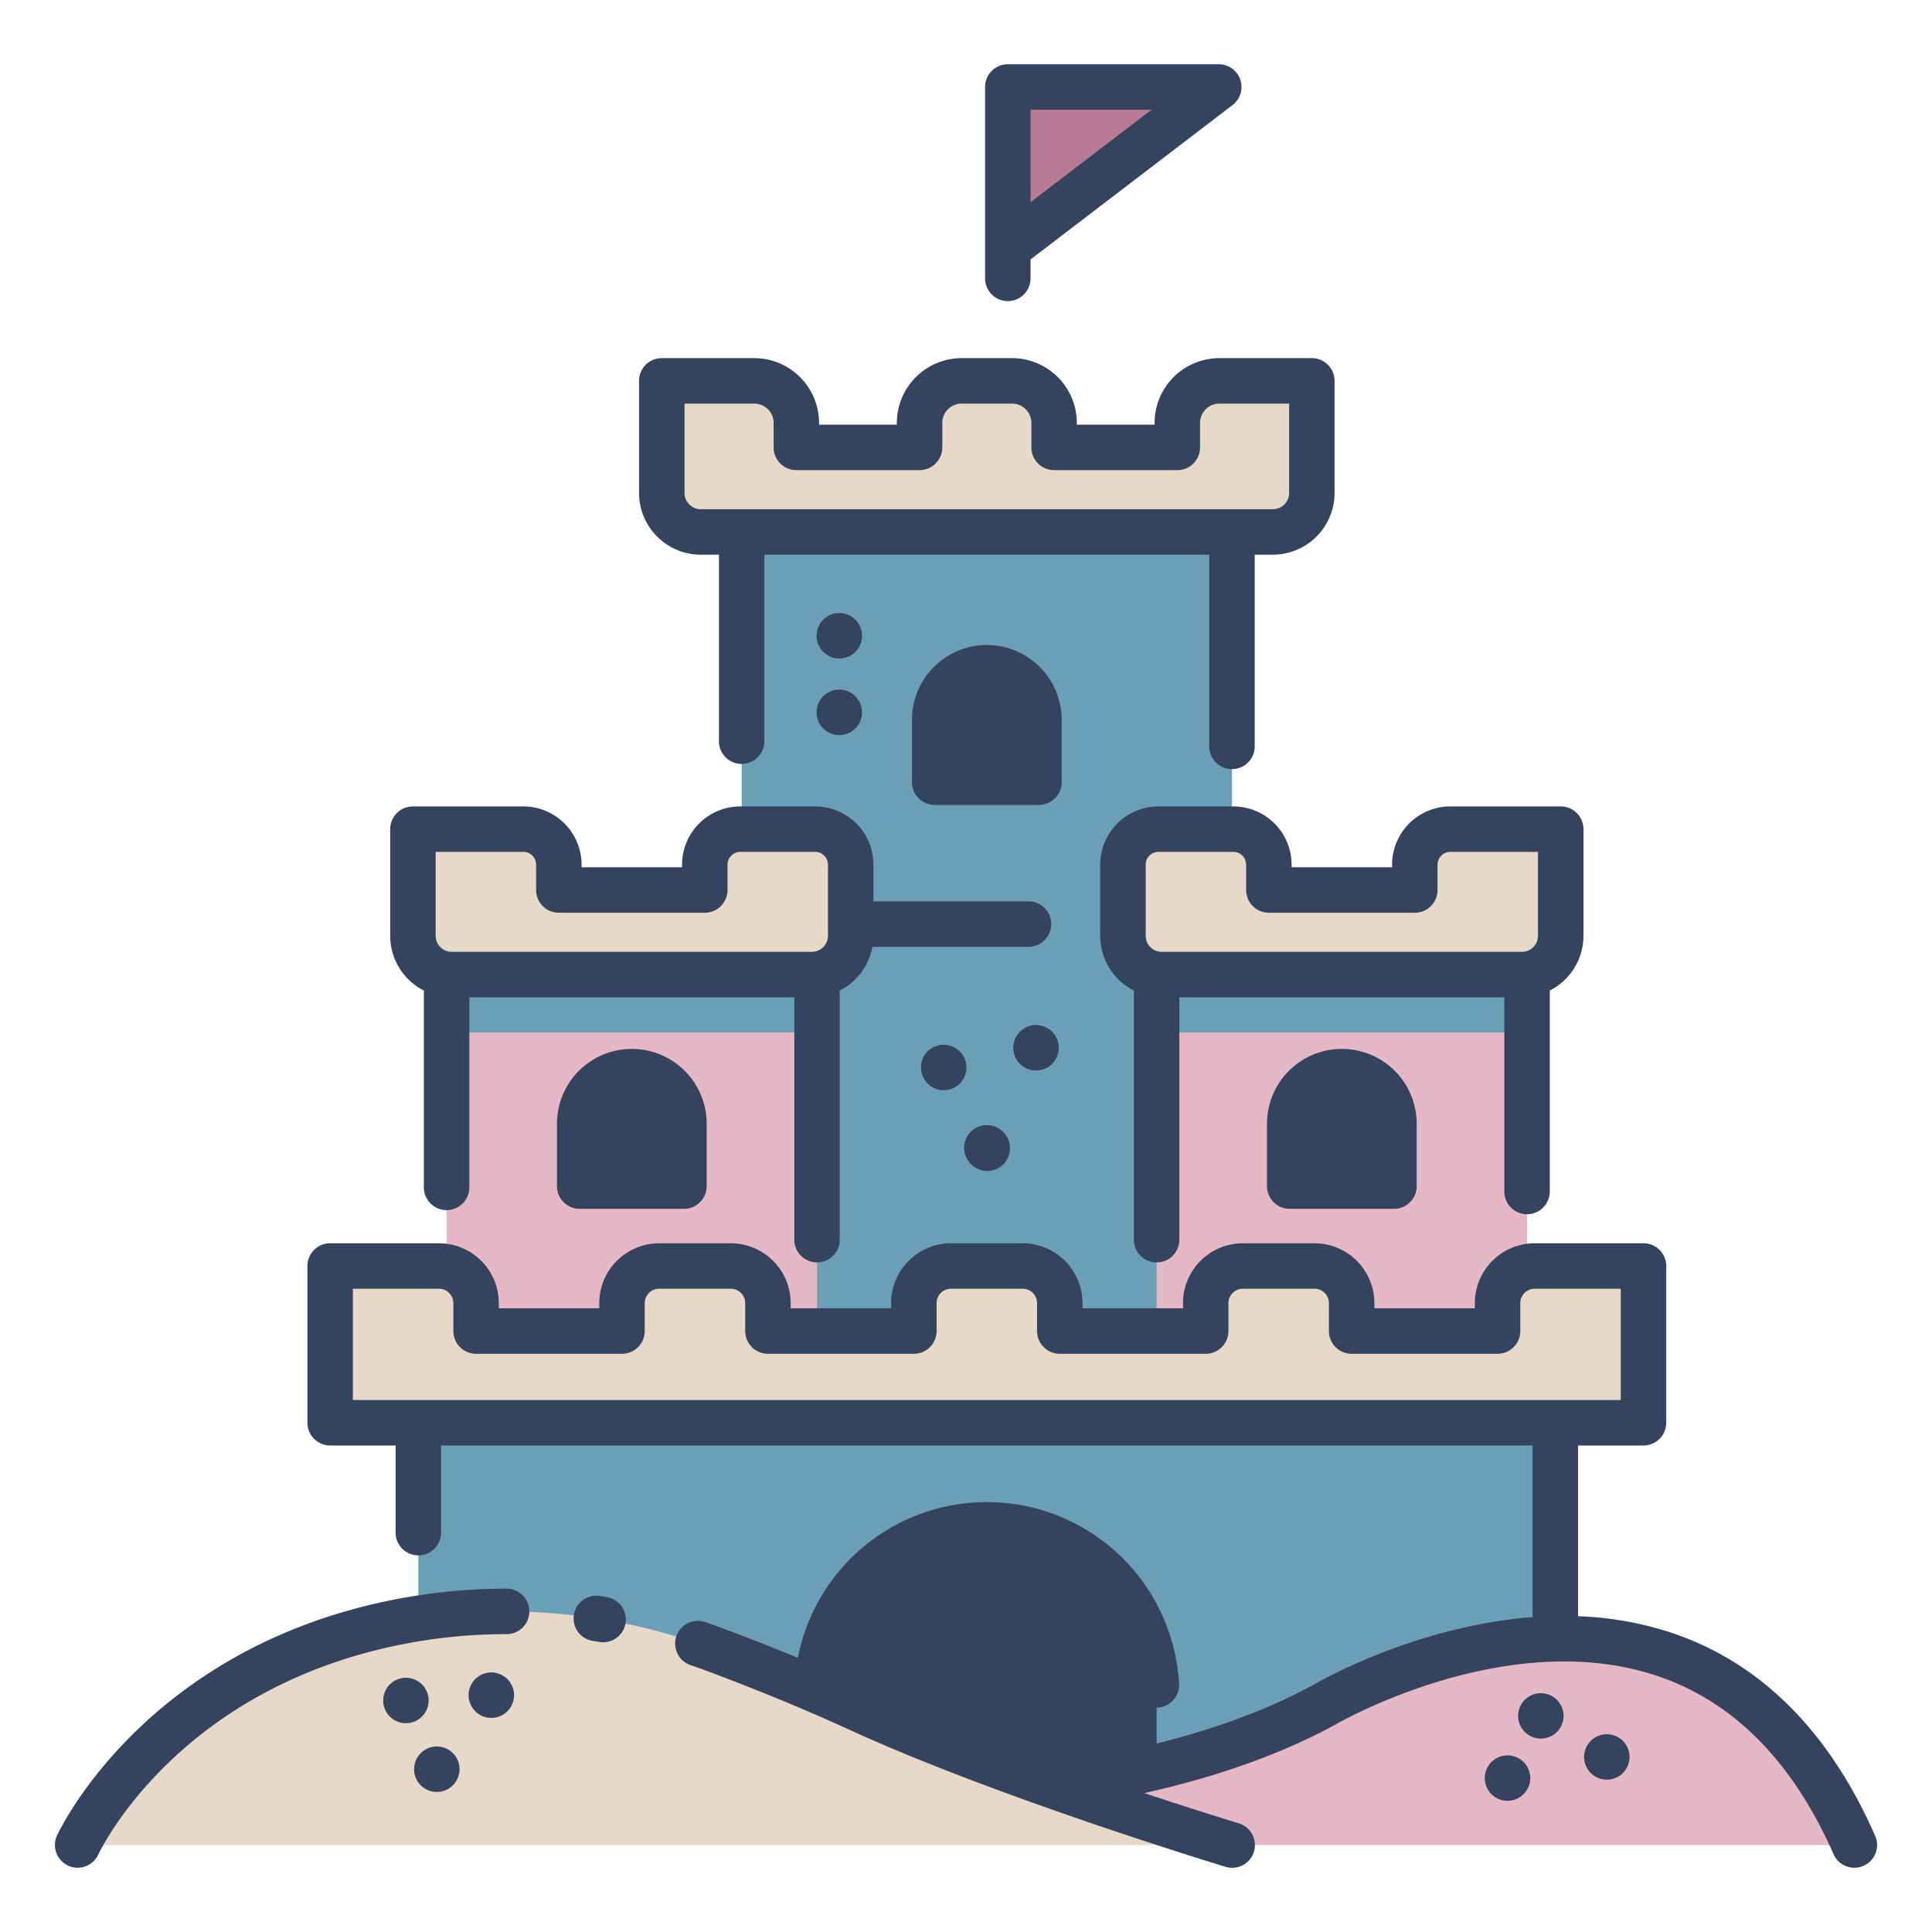 <svg id="SvgjsSvg1001" width="288" height="288" xmlns="http://www.w3.org/2000/svg" version="1.1" xmlns:xlink="http://www.w3.org/1999/xlink" xmlns:svgjs="http://svgjs.com/svgjs"><defs id="SvgjsDefs1002"></defs><g id="SvgjsG1008" transform="matrix(1,0,0,1,0,0)"><svg xmlns="http://www.w3.org/2000/svg" viewBox="0 0 340 340" width="288" height="288"><polygon fill="#b77b93" points="177.357 15.306 214.484 15.306 177.357 43.682 177.357 15.306" class="color51869c svgShape"></polygon><rect width="86.29" height="145.688" x="130.52" y="93.613" fill="#6a9fb5" class="colorb77b93 svgShape"></rect><rect width="65.187" height="74.608" x="78.595" y="164.693" fill="#e6b8c5" class="colore6b8c5 svgShape"></rect><rect width="65.187" height="74.608" x="203.547" y="164.693" fill="#e6b8c5" class="colore6b8c5 svgShape"></rect><rect width="200.093" height="66.615" x="73.618" y="250.381" fill="#6a9fb5" class="colorb77b93 svgShape"></rect><path fill="#34435e" d="M173.665,268.35h0a29.882,29.882,0,0,1,29.882,29.882v21.461a0,0,0,0,1,0,0H143.783a0,0,0,0,1,0,0V298.232a29.882,29.882,0,0,1,29.882-29.882Z" class="color34435e svgShape"></path><path fill="#e6b8c5" d="M167.609,315.839s37.222-.428,65.458-15.83c0,0,65.459-38.5,93.268,24.684H213.958Z" class="colore6b8c5 svgShape"></path><path fill="#e7d9c8" d="M263.547 229.33v4.912H237.866V229.33a6.537 6.537 0 0 0-6.536-6.537H218.722a6.537 6.537 0 0 0-6.536 6.537v4.912H186.505V229.33a6.537 6.537 0 0 0-6.536-6.537H167.361a6.537 6.537 0 0 0-6.536 6.537v4.912H135.144V229.33a6.537 6.537 0 0 0-6.537-6.537H116a6.537 6.537 0 0 0-6.537 6.537v4.912H83.783V229.33a6.537 6.537 0 0 0-6.537-6.537H58.1v27.588H289.228V222.793H270.084A6.537 6.537 0 0 0 263.547 229.33zM248.981 152.165v4.464H223.3v-4.464a6.249 6.249 0 0 0-6.249-6.249H203.868a6.248 6.248 0 0 0-6.248 6.249v12.522a6.817 6.817 0 0 0 6.817 6.817h63.408a6.817 6.817 0 0 0 6.817-6.817V145.916H255.229A6.249 6.249 0 0 0 248.981 152.165zM124.029 156.629H98.349v-4.464a6.249 6.249 0 0 0-6.249-6.249H72.668v18.771a6.817 6.817 0 0 0 6.817 6.817h63.408a6.817 6.817 0 0 0 6.817-6.817V152.165a6.249 6.249 0 0 0-6.248-6.249H130.278a6.249 6.249 0 0 0-6.249 6.249zM230.866 86.758V67.025H214.594a7.408 7.408 0 0 0-7.408 7.408v4.3H185.505v-4.3a7.408 7.408 0 0 0-7.408-7.408h-8.864a7.408 7.408 0 0 0-7.408 7.408v4.3H140.144v-4.3a7.408 7.408 0 0 0-7.408-7.408H116.463V86.758a6.855 6.855 0 0 0 6.855 6.855H224.012A6.854 6.854 0 0 0 230.866 86.758z" class="colore7d9c8 svgShape"></path><path fill="#34435e" d="M111.189 188.592h0a9.172 9.172 0 0 1 9.172 9.172v10.97a0 0 0 0 1 0 0H102.017a0 0 0 0 1 0 0v-10.97A9.172 9.172 0 0 1 111.189 188.592zM173.665 117.512h0a9.172 9.172 0 0 1 9.172 9.172v10.97a0 0 0 0 1 0 0H164.493a0 0 0 0 1 0 0v-10.97A9.172 9.172 0 0 1 173.665 117.512zM236.141 188.592h0a9.172 9.172 0 0 1 9.172 9.172v10.97a0 0 0 0 1 0 0H226.969a0 0 0 0 1 0 0v-10.97A9.172 9.172 0 0 1 236.141 188.592z" class="color34435e svgShape"></path><path fill="#e7d9c8" d="M13.665,324.693S28.608,292.573,72.439,285a102.7,102.7,0,0,1,53.325,5.3c7.281,2.716,16.3,6.308,25.588,10.563,26.006,11.914,65.458,23.828,65.458,23.828Z" class="colore7d9c8 svgShape"></path><rect width="200.093" height="11.325" x="73.618" y="250.381" fill="#6a9fb5" class="color6a9fb5 svgShape"></rect><rect width="86.29" height="11.325" x="130.52" y="93.613" fill="#6a9fb5" class="color6a9fb5 svgShape"></rect><rect width="65.187" height="10.196" x="78.595" y="171.504" fill="#6a9fb5" class="color6a9fb5 svgShape"></rect><rect width="65.187" height="10.196" x="203.547" y="171.504" fill="#6a9fb5" class="color6a9fb5 svgShape"></rect><path fill="#34435e" d="M212.809 131.352a4 4 0 0 0 8 0V97.613h3.2a10.866 10.866 0 0 0 10.853-10.855V67.025a4 4 0 0 0-4-4H214.594a11.422 11.422 0 0 0-11.409 11.409v.3h-13.68v-.3A11.421 11.421 0 0 0 178.1 63.025h-8.864a11.421 11.421 0 0 0-11.408 11.409v.3H144.144v-.3a11.422 11.422 0 0 0-11.408-11.409H116.463a4 4 0 0 0-4 4V86.758a10.867 10.867 0 0 0 10.855 10.855h3.2v32.826a4 4 0 1 0 8 0V97.613h78.289zM130.52 89.613h-7.2a2.857 2.857 0 0 1-2.855-2.855V71.025h12.273a3.412 3.412 0 0 1 3.408 3.409v4.3a4 4 0 0 0 4 4h21.681a4 4 0 0 0 4-4v-4.3a3.412 3.412 0 0 1 3.408-3.409H178.1a3.412 3.412 0 0 1 3.408 3.409v4.3a4 4 0 0 0 4 4h21.68a4 4 0 0 0 4-4v-4.3a3.413 3.413 0 0 1 3.409-3.409h12.272V86.758a2.857 2.857 0 0 1-2.853 2.855H130.52zM105.44 280.854a4 4 0 0 0-1.236 7.9q.633.1 1.265.205a4.1 4.1 0 0 0 .668.056 4 4 0 0 0 .657-7.946C106.344 281 105.892 280.924 105.44 280.854zM11.971 328.311a4 4 0 0 0 5.316-1.922c.583-1.236 14.744-30.348 55.833-37.446a94.235 94.235 0 0 1 16-1.362.2.2 0 0 0 .035 0 4 4 0 0 0 0-8h-.035a102.3 102.3 0 0 0-17.358 1.479c-45.373 7.837-61.075 40.557-61.721 41.945A4 4 0 0 0 11.971 328.311z" class="color1b2a45 svgShape"></path><path fill="#34435e" d="M58.1,254.38H69.618v15.337a4,4,0,0,0,8,0V254.381H269.712v30.21c-20.341,1.538-37.146,11.08-38.613,11.935-14.9,8.114-32.535,11.893-44.711,13.635a3.954,3.954,0,0,0-.426.105c-10.984-3.9-23-8.482-32.944-13.038-1.645-.753-3.325-1.5-5.026-2.248a25.88,25.88,0,0,1,51.513,1.769,4,4,0,0,0,3.99,3.775q.114,0,.228-.006a4,4,0,0,0,3.77-4.219,33.882,33.882,0,0,0-67.084-4.548q-6.429-2.652-13.247-5.2-1.52-.567-3.053-1.09a4,4,0,0,0-2.583,7.572q1.427.486,2.84,1.013c8.967,3.347,17.486,6.863,25.32,10.452,25.954,11.891,65.57,23.9,65.967,24.021a4,4,0,1,0,2.313-7.658c-.162-.049-6.922-2.1-16.588-5.307,10.668-2.373,22.758-6.12,33.6-12.036l.114-.064c.293-.173,29.7-17.192,56.056-8.682C304.8,299.18,315.4,309.788,322.674,326.3A4,4,0,1,0,330,323.082c-8.229-18.7-20.471-30.783-36.387-35.92a58.84,58.84,0,0,0-15.9-2.729V254.38h11.515a4,4,0,0,0,4-4V222.793a4,4,0,0,0-4-4H270.084a10.548,10.548,0,0,0-10.537,10.537v.912H241.866v-.912a10.549,10.549,0,0,0-10.536-10.537H218.722a10.549,10.549,0,0,0-10.537,10.537v.912h-17.68v-.912a10.549,10.549,0,0,0-10.536-10.537H167.361a10.548,10.548,0,0,0-10.536,10.537v.912H139.144v-.912a10.549,10.549,0,0,0-10.537-10.537H116a10.549,10.549,0,0,0-10.537,10.537v.912H87.783v-.912a10.549,10.549,0,0,0-10.537-10.537H58.1a4,4,0,0,0-4,4V250.38A4,4,0,0,0,58.1,254.38Zm4-27.587H77.246a2.54,2.54,0,0,1,2.537,2.537v4.912a4,4,0,0,0,4,4h25.68a4,4,0,0,0,4-4V229.33A2.54,2.54,0,0,1,116,226.793h12.607a2.54,2.54,0,0,1,2.537,2.537v4.912a4,4,0,0,0,4,4h25.681a4,4,0,0,0,4-4V229.33a2.539,2.539,0,0,1,2.536-2.537h12.608a2.54,2.54,0,0,1,2.536,2.537v4.912a4,4,0,0,0,4,4h25.68a4,4,0,0,0,4-4V229.33a2.54,2.54,0,0,1,2.537-2.537H231.33a2.54,2.54,0,0,1,2.536,2.537v4.912a4,4,0,0,0,4,4h25.681a4,4,0,0,0,4-4V229.33a2.539,2.539,0,0,1,2.537-2.537h15.143V246.38H62.1Z" class="color1b2a45 svgShape"></path><path fill="#34435e" d="M244.981 152.165v.464H227.3v-.464a10.26 10.26 0 0 0-10.248-10.248H203.868a10.26 10.26 0 0 0-10.248 10.248v12.522a10.821 10.821 0 0 0 5.927 9.636v43.843a4 4 0 0 0 8 0V175.5h57.187v34.184a4 4 0 0 0 8 0V174.323a10.819 10.819 0 0 0 5.928-9.636v-18.77a4 4 0 0 0-4-4H255.229A10.26 10.26 0 0 0 244.981 152.165zm8 4.464v-4.464a2.251 2.251 0 0 1 2.248-2.248h15.433v14.77a2.821 2.821 0 0 1-2.817 2.817H204.437a2.821 2.821 0 0 1-2.817-2.817V152.165a2.251 2.251 0 0 1 2.248-2.248h13.185a2.251 2.251 0 0 1 2.248 2.248v4.464a4 4 0 0 0 4 4h25.68A4 4 0 0 0 252.981 156.629zM98.017 197.764v10.97a4 4 0 0 0 4 4h18.344a4 4 0 0 0 4-4v-10.97a13.172 13.172 0 0 0-26.344 0zm18.344 0v6.97H106.017v-6.97a5.172 5.172 0 0 1 10.344 0zM186.837 126.684a13.172 13.172 0 0 0-26.344 0v10.97a4 4 0 0 0 4 4h18.344a4 4 0 0 0 4-4zm-8 6.97H168.493v-6.97a5.172 5.172 0 0 1 10.344 0z" class="color1b2a45 svgShape"></path><path fill="#34435e" d="M222.969 197.764v10.97a4 4 0 0 0 4 4h18.344a4 4 0 0 0 4-4v-10.97a13.172 13.172 0 1 0-26.344 0zm18.344 0v6.97H230.969v-6.97a5.172 5.172 0 1 1 10.344 0zM147.705 115.883a3.995 3.995 0 0 0 4-4 4.129 4.129 0 0 0-.08-.78 4.387 4.387 0 0 0-.23-.75 3.828 3.828 0 0 0-.37-.69 3.985 3.985 0 0 0-6.15-.6 4.081 4.081 0 0 0-.5.6 4.579 4.579 0 0 0-.37.69 4.252 4.252 0 0 0-.22.75 3.445 3.445 0 0 0-.08.78 3.995 3.995 0 0 0 4 4zM143.785 126.143a3.809 3.809 0 0 0 .22.75 4.143 4.143 0 0 0 .37.69 3.694 3.694 0 0 0 .5.61 4.008 4.008 0 0 0 5.66 0 3.639 3.639 0 0 0 .49-.61 3.519 3.519 0 0 0 .37-.69 3.9 3.9 0 0 0 .23-.75 4.047 4.047 0 0 0 .08-.78 4.021 4.021 0 0 0-.31-1.53 3.828 3.828 0 0 0-.37-.69 3.914 3.914 0 0 0-3.32-1.78 4.025 4.025 0 0 0-2.83 1.17 4.161 4.161 0 0 0-.5.61 4.579 4.579 0 0 0-.37.69 4.019 4.019 0 0 0-.22.75 3.445 3.445 0 0 0-.08.78A3.387 3.387 0 0 0 143.785 126.143zM180.1 187.713a4.047 4.047 0 0 0 1.441.6 4.107 4.107 0 0 0 .78.07 3.987 3.987 0 0 0 2.83-1.17 4.279 4.279 0 0 0 .5-.61 3.687 3.687 0 0 0 .359-.69 3.887 3.887 0 0 0 .231-.74 3.891 3.891 0 0 0 0-1.57 3.887 3.887 0 0 0-.231-.74 4.121 4.121 0 0 0-.359-.7 4.82 4.82 0 0 0-.5-.6 4.044 4.044 0 0 0-3.61-1.1 4.047 4.047 0 0 0-1.441.6 3.6 3.6 0 0 0-.609.5 4 4 0 0 0 0 5.65A4.153 4.153 0 0 0 180.1 187.713zM170.005 188.643a4.074 4.074 0 0 0-1.1-3.61 3.738 3.738 0 0 0-.61-.491 3.569 3.569 0 0 0-.69-.369 3.832 3.832 0 0 0-.75-.23 3.985 3.985 0 0 0-4.7 4.7 3.832 3.832 0 0 0 .23.75 3.519 3.519 0 0 0 .37.69 3.685 3.685 0 0 0 .489.61 4.289 4.289 0 0 0 .611.5 4.579 4.579 0 0 0 .69.37 4.252 4.252 0 0 0 .75.22 3.445 3.445 0 0 0 .78.08 3.987 3.987 0 0 0 2.83-1.17 3.694 3.694 0 0 0 .5-.61 4.143 4.143 0 0 0 .37-.69A4.659 4.659 0 0 0 170.005 188.643zM169.975 203.523a4.2 4.2 0 0 0 .36.7 4.82 4.82 0 0 0 .5.6 4 4 0 1 0 5.66-5.65 3.645 3.645 0 0 0-.61-.5 4.033 4.033 0 0 0-1.44-.6 4.094 4.094 0 0 0-1.56 0 4.033 4.033 0 0 0-1.44.6 3.605 3.605 0 0 0-.61.5 4.82 4.82 0 0 0-.5.6 4.524 4.524 0 0 0-.36.69 4.392 4.392 0 0 0-.231.75 3.94 3.94 0 0 0 0 1.57A4.035 4.035 0 0 0 169.975 203.523zM89.785 296.1a3.607 3.607 0 0 0-1.1-1.1 3.8 3.8 0 0 0-.691-.37 4.3 4.3 0 0 0-.75-.23 3.738 3.738 0 0 0-1.569 0 3.956 3.956 0 0 0-.74.23 3.289 3.289 0 0 0-.691.37 3.672 3.672 0 0 0-.609.49 4.161 4.161 0 0 0-.5.61 4.624 4.624 0 0 0-.371.689 4.824 4.824 0 0 0-.229.75 4.386 4.386 0 0 0 0 1.561 4.759 4.759 0 0 0 .229.75 4.527 4.527 0 0 0 .371.689 3.661 3.661 0 0 0 .5.611 4.326 4.326 0 0 0 .609.5 3.846 3.846 0 0 0 1.431.59 3.532 3.532 0 0 0 .79.08 3.43 3.43 0 0 0 .779-.08 4.252 4.252 0 0 0 .75-.22 4.632 4.632 0 0 0 .691-.37 4.919 4.919 0 0 0 .61-.5 3.607 3.607 0 0 0 .49-.611 3.786 3.786 0 0 0 .37-.689 3.832 3.832 0 0 0 .23-.75 3.847 3.847 0 0 0 0-1.561 4.018 4.018 0 0 0-.6-1.439zM74.264 302.083a3.6 3.6 0 0 0 .491-.61 3.256 3.256 0 0 0 .37-.69 3.989 3.989 0 0 0 .23-.741 4.215 4.215 0 0 0 .08-.789 4.129 4.129 0 0 0-.08-.78 4.3 4.3 0 0 0-.23-.75 3.828 3.828 0 0 0-.37-.69 3.522 3.522 0 0 0-.491-.6 3.56 3.56 0 0 0-.609-.5 4.033 4.033 0 0 0-1.44-.6 4.093 4.093 0 0 0-1.56 0 4.033 4.033 0 0 0-1.44.6 3.566 3.566 0 0 0-.61.5 4.188 4.188 0 0 0-.5.6 4.62 4.62 0 0 0-.361.69 4.478 4.478 0 0 0-.23.75 4.212 4.212 0 0 0-.079.78 4.029 4.029 0 0 0 1.17 2.83 4.109 4.109 0 0 0 .61.5 4.579 4.579 0 0 0 .69.37 4.659 4.659 0 0 0 .75.23 4.381 4.381 0 0 0 1.56 0 4.659 4.659 0 0 0 .75-.23 4.579 4.579 0 0 0 .69-.37A4.1 4.1 0 0 0 74.264 302.083zM73.175 312.883a3.519 3.519 0 0 0 .37.69 3.283 3.283 0 0 0 .5.61 4 4 0 0 0 5.65 0 3.283 3.283 0 0 0 .5-.61 4.579 4.579 0 0 0 .37-.69 3.9 3.9 0 0 0 .23-.75 4.129 4.129 0 0 0 .08-.78 4 4 0 1 0-8 0 4.114 4.114 0 0 0 .07.78A3.766 3.766 0 0 0 73.175 312.883zM281.245 312.883a3.791 3.791 0 0 0 .75.23 3.842 3.842 0 0 0 1.56 0 3.875 3.875 0 0 0 .75-.23 4.571 4.571 0 0 0 .69-.36 4.837 4.837 0 0 0 .609-.5 4.06 4.06 0 0 0 1.17-2.83 4.128 4.128 0 0 0-.079-.78 3.973 3.973 0 0 0-.23-.75 3.828 3.828 0 0 0-.37-.69 3.637 3.637 0 0 0-1.1-1.1 4.033 4.033 0 0 0-1.44-.6 4.093 4.093 0 0 0-1.56 0 4.033 4.033 0 0 0-1.44.6 4.093 4.093 0 0 0-.61.49 4.831 4.831 0 0 0-.5.61 4.436 4.436 0 0 0-.36.69 3.259 3.259 0 0 0-.231.75 3.5 3.5 0 0 0-.08.78 4.066 4.066 0 0 0 1.171 2.83 4.919 4.919 0 0 0 .61.5A4.478 4.478 0 0 0 281.245 312.883zM273.984 304.792a3.405 3.405 0 0 0 .5-.6 3.494 3.494 0 0 0 .37-.7 3.887 3.887 0 0 0 .231-.74 4.129 4.129 0 0 0 .08-.78 4.234 4.234 0 0 0-.08-.79 3.887 3.887 0 0 0-.231-.74 4.049 4.049 0 0 0-.87-1.3 3.994 3.994 0 0 0-5.649 0 4.212 4.212 0 0 0-.5.61 3.722 3.722 0 0 0-.37.69 3.922 3.922 0 0 0-.22.74 3.474 3.474 0 0 0-.08.79 3.388 3.388 0 0 0 .08.78 3.922 3.922 0 0 0 .22.74 4.166 4.166 0 0 0 .37.7 4.656 4.656 0 0 0 .5.6 3.992 3.992 0 0 0 5.649 0zM268.625 310.693a4.293 4.293 0 0 0-.5-.61 3.647 3.647 0 0 0-.611-.49 3.225 3.225 0 0 0-.689-.37 3.884 3.884 0 0 0-.74-.23 4.151 4.151 0 0 0-1.571 0 4.215 4.215 0 0 0-.75.23 3.82 3.82 0 0 0-.689.37 4.073 4.073 0 0 0-.6.49 3.7 3.7 0 0 0-.5.61 3.958 3.958 0 0 0-.37.69 4.382 4.382 0 0 0-.229.75 4.129 4.129 0 0 0-.08.78 4 4 0 0 0 1.179 2.83 4.142 4.142 0 0 0 .6.5 4.569 4.569 0 0 0 .689.37 5.371 5.371 0 0 0 .75.23 4.156 4.156 0 0 0 .791.07 3.983 3.983 0 0 0 2.82-1.17 3.8 3.8 0 0 0 .5-.61 4.3 4.3 0 0 0 .37-.69 4.558 4.558 0 0 0 .229-.75 4.047 4.047 0 0 0 .081-.78 4.131 4.131 0 0 0-.081-.78 5.234 5.234 0 0 0-.229-.75A4.767 4.767 0 0 0 268.625 310.693zM214.484 11.306H177.357a4 4 0 0 0-4 4v33.68a4 4 0 0 0 8 0V45.659l35.556-27.175a4 4 0 0 0-2.429-7.178zM181.357 35.59V19.306h21.306z" class="color1b2a45 svgShape"></path><path fill="#34435e" d="M185,162.628a4,4,0,0,0-4-4H153.71v-6.463a10.259,10.259,0,0,0-10.248-10.248H130.278a10.26,10.26,0,0,0-10.249,10.248v.464H102.348v-.464A10.259,10.259,0,0,0,92.1,141.917H72.668a4,4,0,0,0-4,4v18.77a10.82,10.82,0,0,0,5.927,9.636v34.635a4,4,0,0,0,8,0V175.5h57.188v42.662a4,4,0,0,0,8,0V174.323a10.84,10.84,0,0,0,5.743-7.7H181A4,4,0,0,0,185,162.628Zm-39.291,2.059a2.821,2.821,0,0,1-2.817,2.817H79.485a2.82,2.82,0,0,1-2.817-2.817v-14.77H92.1a2.25,2.25,0,0,1,2.248,2.248v4.464a4,4,0,0,0,4,4h25.681a4,4,0,0,0,4-4v-4.464a2.251,2.251,0,0,1,2.249-2.248h13.184a2.25,2.25,0,0,1,2.248,2.248Z" class="color1b2a45 svgShape"></path></svg></g></svg>